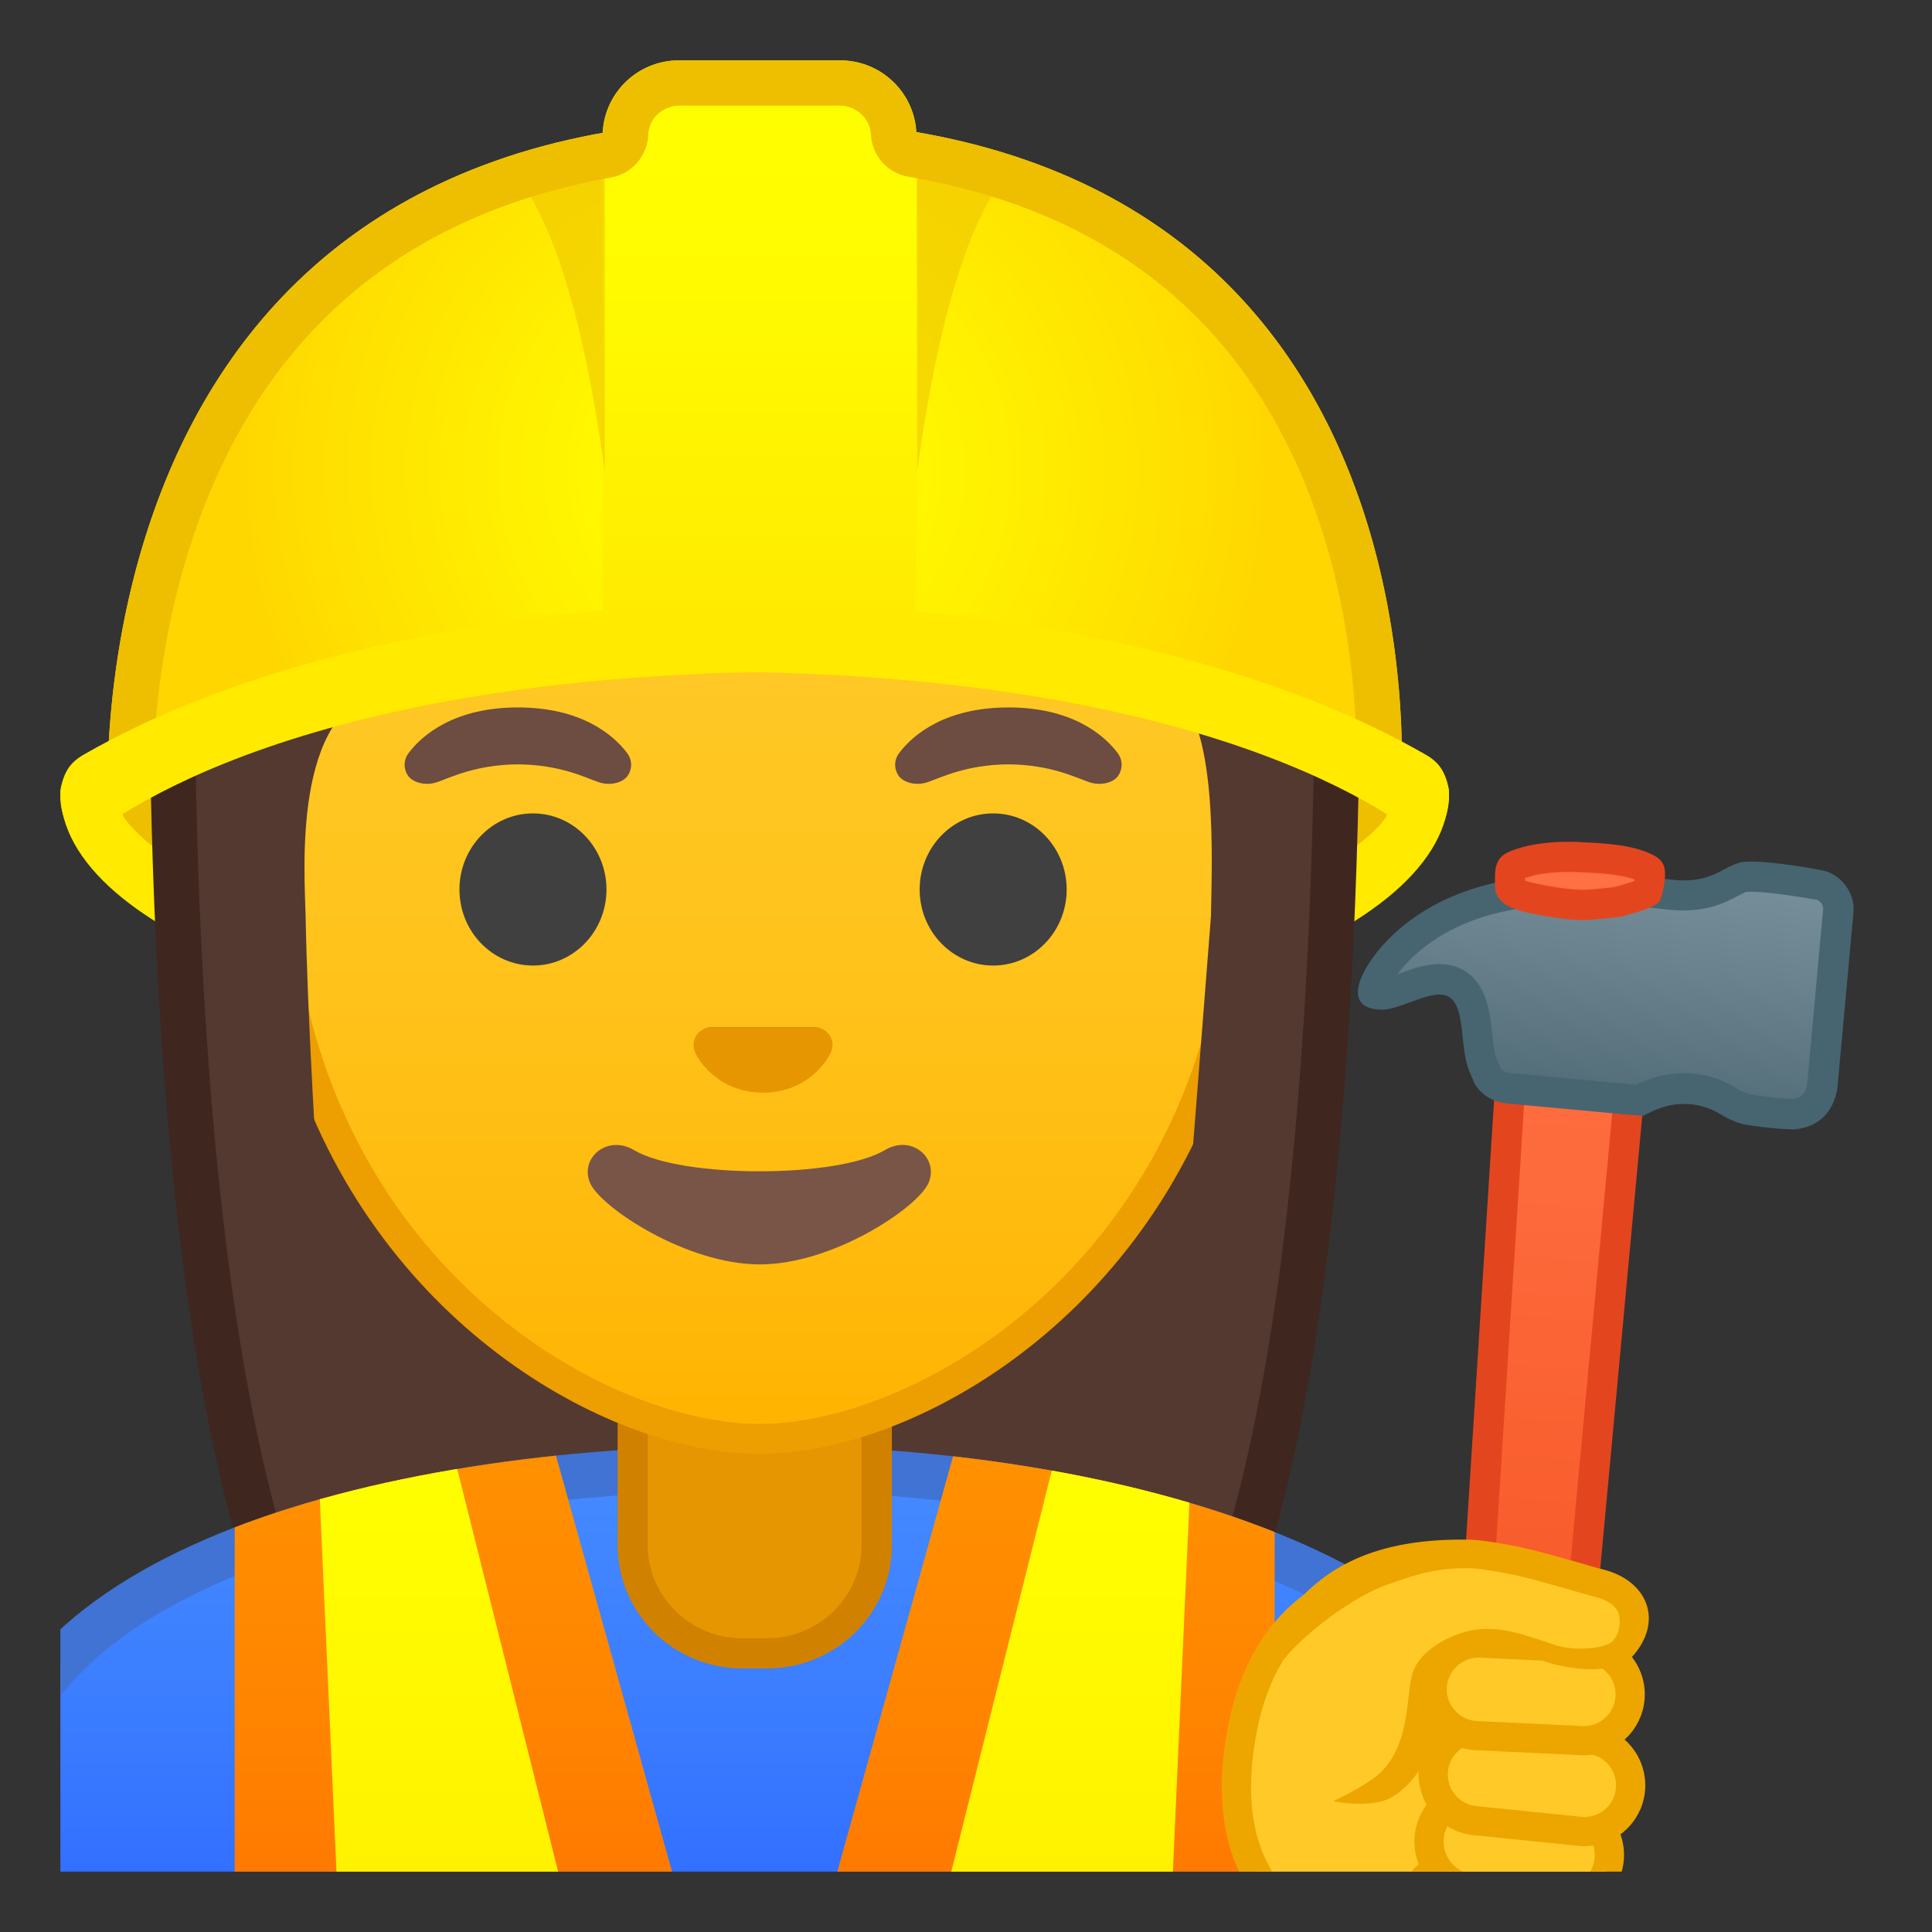 <svg viewBox="0 0 128 128" xmlns="http://www.w3.org/2000/svg" xmlns:xlink="http://www.w3.org/1999/xlink">
  <rect x="0" y="0" width="128" height="128" fill="#333333" stroke="none"/>
  <defs>
    <rect id="o" height="120" width="120" x="4" y="4"/>
  </defs>
  <clipPath id="a">
    <use xlink:href="#o"/>
  </clipPath>
  <path clip-path="url(#a)" d="m4 52.5c0 9.34 20.59 16.92 46 16.92s46-7.57 46-16.92-92-9.35-92 0z" fill="#FFEA00"/>
  <path clip-path="url(#a)" d="m91.38 52.49c-8.12-5.32-19.54-9.71-41.38-9.72-21.85 0.01-33.27 4.4-41.38 9.72-0.62 0.41-0.78 1.21-0.32 1.8 4.45 5.83 23.46 11.57 41.7 11.59 18.24-0.02 38-6.62 41.71-11.58 0.44-0.6 0.3-1.4-0.33-1.81z" fill="#EDBF00"/>
  <g clip-path="url(#a)">
    <defs>
      <rect id="l" height="100.5" width="81.83" x="9.33" y="33.23"/>
    </defs>
    <clipPath id="k">
      <use xlink:href="#l"/>
    </clipPath>
    <g clip-path="url(#k)">
      <radialGradient id="j" cx="-55.495" cy="-131.91" gradientTransform="matrix(.826 0 0 .826 96.09 101.29)" gradientUnits="userSpaceOnUse" r="57.904">
        <stop offset="0" stop-color="#6D4C41"/>
        <stop offset="1" stop-color="#543930"/>
      </radialGradient>
      <path d="m33.02 119.82s-6.8-0.35-10.21-5.09c-7.37-10.23-11.42-35.81-11.42-72.02 0-1.66 0.26-16.4 10.66-26.83 6.75-6.76 16.35-10.19 28.52-10.19 12.08 0 21.52 3.38 28.05 10.04 9.82 10.02 10.04 24.16 9.99 26.89 0 36.31-4.06 61.89-11.42 72.12-3.3 4.59-9.79 5.06-10.25 5.09l-16.94-0.04-16.98 0.03z" fill="url(#j)"/>
      <path d="m50.57 7.19c11.66 0 20.74 3.23 26.98 9.59 9.6 9.8 9.59 24.2 9.56 25.81v0.12c0 35.9-3.96 61.17-11.14 71.15-2.84 3.94-8.55 4.43-9.08 4.46l-16.9-0.03-16.88 0.03c-0.58-0.04-6.25-0.54-9.08-4.46-7.18-9.98-11.14-35.24-11.14-71.17 0-0.63 0.08-15.58 10.22-25.75 6.46-6.47 15.7-9.75 27.46-9.75m0-3c-41.01 0-40.68 37.91-40.68 38.52 0 24.56 1.88 59.25 11.71 72.9 3.9 5.41 11.43 5.71 11.43 5.71l16.97-0.03 16.97 0.03s7.53-0.3 11.43-5.71c9.83-13.65 11.71-48.34 11.71-72.9-0.01-0.61 1.47-38.52-39.54-38.52z" fill="#3F2720"/>
    </g>
  </g>
  <g clip-path="url(#a)">
    <linearGradient id="i" gradientUnits="userSpaceOnUse" x1="50" x2="50" y1="97.258" y2="136.07">
      <stop offset=".003" stop-color="#448AFF"/>
      <stop offset=".404" stop-color="#3B7DFF"/>
      <stop offset="1" stop-color="#2962FF"/>
    </linearGradient>
    <path d="M-0.5,136.07v-15.26c0-16.24,25.36-23.53,50.5-23.56h0.13c25.03,0,50.36,8.09,50.36,23.56 v15.26H-0.5z" fill="url(#i)"/>
    <path d="m50.13 98.76c12.9 0 25.42 2.19 34.36 6 6.62 2.83 14.51 7.91 14.51 16.05v13.76h-98v-13.76c0-15.2 24.61-22.03 49-22.06l0.13 0.01m0-3h-0.13c-25.49 0.03-52 7.28-52 25.06v16.76h104v-16.76c0-16.76-26.26-25.06-51.87-25.06z" fill="#4073D4"/>
  </g>
  <g clip-path="url(#a)">
    <path d="m49.17 109.54c-4 0-7.26-3.22-7.26-7.17v-8.98h16.16v8.98c0 3.96-3.26 7.17-7.26 7.17h-1.64z" fill="#E59600"/>
    <path d="m57.08 94.39v7.98c0 3.4-2.81 6.17-6.26 6.17h-1.65c-3.45 0-6.26-2.77-6.26-6.17v-7.98h14.17m2-2h-18.16v9.98c0 4.51 3.7 8.17 8.26 8.17h1.65c4.56 0 8.26-3.66 8.26-8.17v-9.98h-0.01z" fill="#D18100"/>
  </g>
  <g clip-path="url(#a)">
    <defs>
      <path id="e" d="m-2 120.82v16.76h104v-16.76c0-16.79-26.35-25.09-52-25.06-25.49 0.03-52 7.28-52 25.06z"/>
    </defs>
    <clipPath id="d">
      <use xlink:href="#e"/>
    </clipPath>
    <g clip-path="url(#d)">
      <linearGradient id="h" gradientUnits="userSpaceOnUse" x1="31.928" x2="31.928" y1="95.917" y2="136.87">
        <stop offset=".003" stop-color="#FF9100"/>
        <stop offset=".44" stop-color="#FF8400"/>
        <stop offset="1" stop-color="#FF6D00"/>
      </linearGradient>
      <path d="m15.55 100.54v37.03h32.76l-12.13-43.48c-7.72 1.24-14.88 3.34-20.63 6.45z" fill="url(#h)"/>
      <linearGradient id="g" gradientUnits="userSpaceOnUse" x1="30.757" x2="30.757" y1="95.996" y2="137.57">
        <stop offset=".003" stop-color="#ff0"/>
        <stop offset=".678" stop-color="#FFF200"/>
        <stop offset="1" stop-color="#FFEA00"/>
      </linearGradient>
      <path d="m21.13 98.01 1.77 39.57h17.48l-10.58-42.22c-3.05 0.72-5.96 1.6-8.67 2.65z" fill="url(#g)"/>
      <linearGradient id="y" gradientTransform="matrix(-1 0 0 1 126.24 0)" gradientUnits="userSpaceOnUse" x1="58.169" x2="58.169" y1="95.917" y2="136.87">
        <stop offset=".003" stop-color="#FF9100"/>
        <stop offset=".44" stop-color="#FF8400"/>
        <stop offset="1" stop-color="#FF6D00"/>
      </linearGradient>
      <path d="m84.45 100.54v37.03h-32.76l12.12-43.48c7.73 1.24 14.89 3.34 20.64 6.45z" fill="url(#y)"/>
      <linearGradient id="x" gradientTransform="matrix(-1 0 0 1 126.24 0)" gradientUnits="userSpaceOnUse" x1="56.998" x2="56.998" y1="95.996" y2="137.57">
        <stop offset=".003" stop-color="#ff0"/>
        <stop offset=".678" stop-color="#FFF200"/>
        <stop offset="1" stop-color="#FFEA00"/>
      </linearGradient>
      <path d="m78.87 98.01-1.77 39.57h-17.48l10.58-42.22c3.05 0.72 5.96 1.6 8.67 2.65z" fill="url(#x)"/>
    </g>
  </g>
  <g clip-path="url(#a)">
    <defs>
      <rect id="w" height="106.64" width="85.41" x="10.45" y="14.83"/>
    </defs>
    <clipPath id="v">
      <use xlink:href="#w"/>
    </clipPath>
    <g clip-path="url(#v)">
      <linearGradient id="u" gradientUnits="userSpaceOnUse" x1="50.306" x2="50.306" y1="94.77" y2="17.947">
        <stop offset="0" stop-color="#FFB300"/>
        <stop offset=".102" stop-color="#FFB809"/>
        <stop offset=".371" stop-color="#FFC21A"/>
        <stop offset=".659" stop-color="#FFC825"/>
        <stop offset="1" stop-color="#FFCA28"/>
      </linearGradient>
      <path d="m50.31 95.33c-2.3 0-4.91-0.5-7.56-1.43-11.33-4.01-24.57-16.34-24.57-37.88 0-28.72 17.31-38.91 32.13-38.91s32.13 10.19 32.13 38.91c0 21.58-13.26 33.9-24.61 37.9-2.64 0.92-5.24 1.41-7.52 1.41z" fill="url(#u)"/>
      <path d="m50.31 18.1c8.41 0 16.06 3.25 21.55 9.15 6.27 6.73 9.58 16.68 9.58 28.77 0 21.06-12.9 33.07-23.94 36.96-2.53 0.89-5.01 1.36-7.19 1.36-2.19 0-4.69-0.48-7.23-1.38-11.03-3.9-23.9-15.92-23.9-36.94 0-12.09 3.31-22.03 9.58-28.77 5.48-5.9 13.14-9.15 21.55-9.15m0-2c-17.2 0-33.13 12.79-33.13 39.91 0 21.79 13.49 34.67 25.23 38.83 2.8 0.99 5.5 1.49 7.9 1.49 2.38 0 5.07-0.49 7.85-1.47 11.76-4.14 25.28-17.03 25.28-38.84 0-27.13-15.93-39.92-33.13-39.92z" fill="#ED9E00"/>
      <defs>
        <path id="t" d="m16.41 88.91-1.5-51.44c0-16.95 15.78-29.85 32.73-29.85h4.93c16.95 0 32.54 12.9 32.54 29.85l-1.5 51.18-67.2 0.26z"/>
      </defs>
      <clipPath id="s">
        <use xlink:href="#t"/>
      </clipPath>
      <g clip-path="url(#s)">
        <radialGradient id="r" cx="-65.916" cy="-123.06" gradientTransform="matrix(.796 0 0 .796 102.47 97.6)" gradientUnits="userSpaceOnUse" r="48.206">
          <stop offset="0" stop-color="#6D4C41"/>
          <stop offset="1" stop-color="#543930"/>
        </radialGradient>
        <path d="m87.89 42.71s1.02-35.57-37.81-35.57-37.97 35.57-37.97 35.57 0.33 45.48 3.2 51.39 7.2 5.71 7.2 5.71-2.03-26.54-2.26-39.04c-0.06-2.92-0.94-13.73 5.16-15.09 22.35-5.02 35-16.88 35-16.88 3.29 7.19 13.58 14.19 17.27 16.86 3.03 2.19 2.61 11.2 2.55 15.03l-3.05 39.06s4.68 0.37 7.65-5.64c2.97-6.03 3.06-51.4 3.06-51.4z" fill="url(#r)"/>
      </g>
      <path d="m54.37 68.12c-0.1-0.04-0.21-0.07-0.32-0.08h-6.99c-0.11 0.01-0.21 0.04-0.32 0.08-0.63 0.26-0.98 0.91-0.68 1.61s1.69 2.66 4.49 2.66 4.19-1.96 4.49-2.66c0.31-0.7-0.04-1.36-0.67-1.61z" fill="#E59600"/>
      <ellipse cx="35.31" cy="58.93" fill="#404040" rx="4.87" ry="5.04"/>
      <ellipse cx="65.8" cy="58.93" fill="#404040" rx="4.87" ry="5.04"/>
      <path d="m41.54 49.88c-0.93-1.23-3.07-3.01-7.23-3.01s-6.31 1.79-7.23 3.01c-0.41 0.54-0.31 1.17-0.02 1.55 0.26 0.35 1.04 0.68 1.9 0.39s2.54-1.16 5.35-1.18c2.81 0.02 4.49 0.89 5.35 1.18s1.64-0.03 1.9-0.39c0.29-0.38 0.39-1.01-0.02-1.55z" fill="#6D4C41"/>
      <path d="m74.04 49.88c-0.93-1.23-3.07-3.01-7.23-3.01s-6.31 1.79-7.23 3.01c-0.41 0.54-0.31 1.17-0.02 1.55 0.26 0.35 1.04 0.68 1.9 0.39s2.54-1.16 5.35-1.18c2.81 0.02 4.49 0.89 5.35 1.18s1.64-0.03 1.9-0.39c0.28-0.38 0.39-1.01-0.02-1.55z" fill="#6D4C41"/>
      <path d="m58.62 76.2c-3.15 1.87-13.46 1.87-16.61 0-1.81-1.07-3.65 0.57-2.9 2.21 0.74 1.61 6.37 5.36 11.23 5.36s10.42-3.75 11.16-5.36c0.75-1.64-1.07-3.29-2.88-2.21z" fill="#795548"/>
    </g>
  </g>
  <g clip-path="url(#a)">
    <radialGradient id="c" cx="50" cy="31.676" gradientTransform="matrix(1 0 0 .981 0 .078)" gradientUnits="userSpaceOnUse" r="34.638">
      <stop offset="0" stop-color="#ff0"/>
      <stop offset=".325" stop-color="#FFF600"/>
      <stop offset=".854" stop-color="#FFDE00"/>
      <stop offset=".998" stop-color="#FFD600"/>
    </radialGradient>
    <path d="m50.41 7.92c-46.75 0-43.23 46.43-43.23 46.43s12.21-10.8 43.5-10.8 42.09 9.8 42.09 9.8 4.4-45.43-42.36-45.43z" fill="url(#c)"/>
    <linearGradient id="q" gradientUnits="userSpaceOnUse" x1="50.321" x2="50.321" y1="4.735" y2="41.773">
      <stop offset="0" stop-color="#ff0"/>
      <stop offset=".446" stop-color="#FFF900"/>
      <stop offset="1" stop-color="#FFEA00"/>
    </linearGradient>
    <path d="m60.72 42.15h-20.8v-33.1c0-2.79 2.26-5.05 5.05-5.05h10.7c2.79 0 5.05 2.26 5.05 5.05v33.1z" fill="url(#q)"/>
    <defs>
      <path id="f" d="m50.41 7.92c-46.75 0-43.23 46.43-43.23 46.43s12.21-10.8 43.5-10.8 42.09 9.8 42.09 9.8 4.4-45.43-42.36-45.43z"/>
    </defs>
    <clipPath id="b">
      <use xlink:href="#f"/>
    </clipPath>
    <path clip-path="url(#b)" d="m33.12 10.23 6.95-2.3v23.29c-1.41-10.07-3.43-17.35-6.95-20.99z" fill="#EDBF00" opacity=".5"/>
    <path clip-path="url(#b)" d="m67.71 10.23-6.95-2.3v23.29c1.41-10.07 3.43-17.35 6.95-20.99z" fill="#EDBF00" opacity=".5"/>
    <path d="m55.62 7c1.11 0 2.03 0.84 2.08 1.91 0.07 1.4 1.1 2.57 2.49 2.8 13.61 2.34 22.72 9.9 27.07 22.45 1.8 5.19 2.4 10.24 2.56 13.81-6.1-3.12-18.28-7.41-39.14-7.41-21.22 0-34.04 4.85-40.44 8.27 0.24-3.65 0.94-8.76 2.82-14.03 4.58-12.85 13.81-20.6 27.42-23.04 1.39-0.25 2.41-1.43 2.47-2.83 0.03-1.08 0.95-1.93 2.07-1.93h10.6m0-3h-10.6c-2.75 0-4.97 2.14-5.08 4.81-35.73 6.39-32.76 45.54-32.76 45.54s12.21-10.8 43.5-10.8 42.09 9.8 42.09 9.8 3.72-38.44-32.08-44.6c-0.13-2.64-2.34-4.75-5.07-4.75z" fill="#EDBF00"/>
    <path d="M95.53,50.99c-0.25-0.42-0.63-0.74-1.07-0.99C76.36,39.59,50,39.93,50,39.93S23.64,39.59,5.54,50 c-0.44,0.25-0.82,0.57-1.07,0.99c-0.53,0.9-0.97,2.61,0.75,5.08c0,0,10.95-10.85,44.78-11.54c33.82,0.68,44.78,11.54,44.78,11.54 C96.5,53.6,96.06,51.89,95.53,50.99z" fill="#FFEA00"/>
  </g>
  <g clip-path="url(#a)">
    <linearGradient id="p" gradientTransform="matrix(.996 -.088 .088 .996 -7.771 10.196)" gradientUnits="userSpaceOnUse" x1="107.68" x2="98.603" y1="58.023" y2="119.99">
      <stop offset="0" stop-color="#FF7043"/>
      <stop offset=".327" stop-color="#FD6A3C"/>
      <stop offset=".811" stop-color="#F75928"/>
      <stop offset="1" stop-color="#F4511E"/>
    </linearGradient>
    <path d="m99.69 132.24c-0.13 0-0.25 0-0.38-0.01-1.15-0.08-2.22-0.51-2.73-1.1-0.19-0.21-0.27-0.42-0.26-0.6l3.8-59.59 7.91 0.52-5.52 59.45c-0.05 0.64-1.21 1.33-2.82 1.33z" fill="url(#p)"/>
    <path d="m101.05 72 5.89 0.39-5.42 58.35c-0.17 0.17-0.78 0.51-1.83 0.51-0.1 0-0.21 0-0.31-0.01-1.19-0.08-1.88-0.55-2.05-0.76l3.72-58.48m-1.87-2.13-3.86 60.58c-0.1 1.38 1.67 2.62 3.92 2.77 0.15 0.01 0.3 0.01 0.45 0.01 2.05 0 3.72-0.96 3.82-2.24l5.61-60.47-9.94-0.65z" fill="#E3461E"/>
    <linearGradient id="n" gradientTransform="matrix(.996 -.088 .088 .996 -7.771 10.196)" gradientUnits="userSpaceOnUse" x1="110.89" x2="106.22" y1="56.004" y2="76.041">
      <stop offset="0" stop-color="#78909C"/>
      <stop offset=".359" stop-color="#6A828E"/>
      <stop offset=".768" stop-color="#546E7A"/>
      <stop offset="1" stop-color="#546E7A"/>
    </linearGradient>
    <path d="m118.77 73.81c-0.27-0.01-1.59-0.07-3.04-0.31-0.63-0.19-1-0.4-1.29-0.58-0.86-0.52-1.85-0.8-2.87-0.8-0.62 0-1.24 0.1-1.83 0.3-0.47 0.16-0.87 0.35-1.11 0.47l-0.81-0.07c-0.27-0.02-0.5-0.04-0.62-0.06l-7.26-0.67c-0.63-0.06-1.17-0.39-1.41-0.87-0.08-0.16-0.32-0.76-0.36-0.89-0.15-0.48-0.22-1.12-0.28-1.73-0.16-1.48-0.35-3.33-2.04-3.67-0.15-0.03-0.32-0.05-0.49-0.05-0.74 0-1.54 0.29-2.31 0.58-0.52 0.19-1.12 0.41-1.45 0.43h-0.02c-0.4 0-0.58-0.07-0.63-0.11 0.01 0-0.04-0.25 0.29-0.91 0.19-0.39 2.02-3.8 7.33-5.24 1.85-0.5 4-0.75 6.4-0.75 2.29 0 4.24 0.23 5.29 0.35 0.33 0.04 0.58 0.07 0.72 0.08 0.2 0.01 0.38 0.02 0.56 0.02 1.56 0 2.45-0.47 3.16-0.84 0.33-0.17 0.59-0.31 0.87-0.38 0.02-0.01 0.14-0.03 0.46-0.03 1.45 0 4.24 0.5 4.27 0.51 0.62 0.06 0.96 0.39 1.12 0.58 0.28 0.33 0.42 0.75 0.39 1.12l-1.08 11.71c-0.2 1.12-0.81 1.7-1.96 1.81z" fill="url(#n)"/>
    <path d="m116.02 59.08c1.13 0 3.33 0.36 4.08 0.49 0.06 0.01 0.12 0.02 0.17 0.02 0.17 0.02 0.3 0.14 0.36 0.21 0.14 0.16 0.17 0.33 0.16 0.39l-1.06 11.62c-0.15 0.75-0.44 0.93-0.99 0.99-0.35-0.01-1.5-0.07-2.78-0.29-0.48-0.15-0.76-0.31-1-0.46-1.01-0.62-2.19-0.95-3.4-0.95-0.73 0-1.46 0.12-2.15 0.36-0.39 0.13-0.72 0.28-0.97 0.4l-0.57-0.05c-0.2-0.01-0.38-0.03-0.5-0.04-0.03-0.01-0.07-0.01-0.11-0.01l-7.25-0.67c-0.32-0.03-0.54-0.19-0.6-0.32s-0.26-0.62-0.3-0.74c-0.12-0.39-0.18-0.98-0.24-1.54-0.16-1.52-0.43-4.06-2.83-4.55-0.22-0.05-0.45-0.07-0.69-0.07-0.91 0-1.8 0.32-2.66 0.64-0.03 0.01-0.07 0.03-0.11 0.04 0.95-1.3 2.96-3.08 6.22-3.96 1.77-0.48 3.83-0.72 6.14-0.72 2.24 0 4.14 0.23 5.17 0.35 0.36 0.04 0.62 0.07 0.77 0.08 0.22 0.01 0.43 0.02 0.63 0.02 1.81 0 2.9-0.58 3.63-0.96 0.27-0.14 0.48-0.25 0.6-0.28 0.01 0.01 0.09 0 0.28 0m0-2c-0.29 0-0.53 0.02-0.7 0.06-1.14 0.28-1.76 1.19-3.79 1.19-0.16 0-0.32-0.01-0.49-0.02-0.59-0.04-3.03-0.43-6.07-0.43-2.07 0-4.43 0.18-6.66 0.79-4.89 1.32-7.26 4.34-7.96 5.76-1.12 2.25 0.51 2.46 1.16 2.46h0.15c1.03-0.05 2.65-1 3.71-1 0.1 0 0.2 0.01 0.29 0.03 1.46 0.3 1.03 2.99 1.57 4.73 0.05 0.17 0.32 0.83 0.42 1.04 0.38 0.76 1.2 1.33 2.21 1.42l7.24 0.67c0.13 0.01 0.37 0.04 0.65 0.06l1.07 0.09c0.08 0 0.58-0.32 1.25-0.54 0.49-0.17 1-0.25 1.51-0.25 0.82 0 1.64 0.22 2.35 0.65 0.39 0.24 0.85 0.49 1.59 0.7 1.74 0.3 3.29 0.34 3.29 0.34 1.64-0.13 2.63-1.07 2.92-2.72l1.07-11.71c0.12-1.23-0.88-2.64-2.33-2.78-0.01-0.02-2.89-0.54-4.45-0.54z" fill="#476570"/>
    <linearGradient id="m" gradientTransform="matrix(.997 -.079 .079 .997 -2.89 13.743)" gradientUnits="userSpaceOnUse" x1="103.62" x2="92.831" y1="53.197" y2="103.94">
      <stop offset="0" stop-color="#FF7043"/>
      <stop offset=".327" stop-color="#FD6A3C"/>
      <stop offset=".811" stop-color="#F75928"/>
      <stop offset="1" stop-color="#F4511E"/>
    </linearGradient>
    <path d="m104.68 59.94c-0.91-0.04-1.86-0.17-3.06-0.42-0.59-0.12-1.02-0.26-1.28-0.42-0.19-0.11-0.27-0.25-0.27-0.28l-0.01-0.23c-0.01-0.34-0.03-0.73 0.04-0.97 0.05-0.16 0.06-0.22 0.76-0.45 0.83-0.27 1.86-0.4 3.08-0.4 0.29 0 0.57 0.01 0.85 0.02 1.45 0.07 3.06 0.15 4.25 0.71 0.29 0.14 0.29 0.14 0.29 0.49-0.01 0.35-0.09 0.69-0.2 1.1-0.06 0.03-0.16 0.07-0.24 0.11l-0.16 0.07c-0.23 0.1-0.48 0.17-0.73 0.24-0.18 0.05-0.35 0.1-0.52 0.16-0.3 0.1-0.67 0.13-1.06 0.16l-0.37 0.04c-0.38 0.04-0.75 0.08-1.14 0.08-0.08-0.01-0.15-0.01-0.23-0.01z" fill="url(#m)"/>
    <path d="m103.94 57.77c0.27 0 0.54 0.01 0.83 0.02 1.2 0.06 2.53 0.12 3.53 0.48-0.01 0.03-0.01 0.07-0.02 0.1-0.14 0.06-0.35 0.12-0.56 0.18-0.19 0.05-0.38 0.11-0.56 0.17-0.19 0.06-0.52 0.09-0.84 0.12l-0.29 0.03-0.1 0.01c-0.39 0.04-0.72 0.07-1.04 0.07h-0.18c-0.86-0.04-1.75-0.16-2.9-0.4-0.38-0.08-0.62-0.15-0.77-0.21v-0.17c0.04-0.01 0.08-0.03 0.13-0.04 0.73-0.25 1.66-0.36 2.77-0.36m-2.88 0.12m2.88-2.12c-1.16 0-2.35 0.12-3.38 0.45-0.78 0.25-1.22 0.45-1.42 1.12-0.14 0.47-0.09 1.03-0.08 1.51 0.01 0.44 0.33 0.86 0.76 1.12 0.45 0.26 1.06 0.43 1.58 0.54 1.07 0.22 2.11 0.39 3.22 0.44 0.09 0 0.18 0.01 0.27 0.01 0.45 0 0.89-0.05 1.34-0.1 0.51-0.05 1.06-0.07 1.55-0.23 0.43-0.14 0.93-0.25 1.34-0.43 0.52-0.23 0.82-0.31 0.95-0.8 0.12-0.46 0.23-0.89 0.24-1.37 0.02-0.66-0.13-1.07-0.86-1.42-1.38-0.66-3.12-0.74-4.64-0.81-0.26-0.03-0.56-0.03-0.87-0.03z" fill="#E3461E"/>
  </g>
  <g clip-path="url(#a)">
    <path d="m100.82 129.79-8-0.25c-6.96-0.71-11.7-4.77-10.79-13.12 1.97-18.12 21.83-12.18 23.64-6.3 2.7 8.8-1.75 19.98-4.85 19.67z" fill="#FFCA28" stroke="#EDA600" stroke-linecap="round" stroke-linejoin="round" stroke-miterlimit="10" stroke-width="1.937"/>
    <path d="m93.5 126v0c-0.27 1.7 0.89 3.29 2.59 3.57l4.33 0.69c1.7 0.27 3.29-0.89 3.57-2.59v0c0.27-1.7-0.89-3.29-2.59-3.57l-4.33-0.69c-1.7-0.27-3.3 0.89-3.57 2.59z" fill="#FFCA28" stroke="#EDA600" stroke-linecap="round" stroke-linejoin="round" stroke-miterlimit="10" stroke-width="1.669"/>
    <path d="m94.71 121.54v0c-0.26 1.71 0.91 3.31 2.62 3.58l5.68 0.87c1.71 0.26 3.31-0.91 3.58-2.62v0c0.26-1.71-0.91-3.31-2.62-3.58l-5.68-0.87c-1.71-0.26-3.32 0.91-3.58 2.62z" fill="#FFCA28" stroke="#EDA600" stroke-linecap="round" stroke-linejoin="round" stroke-miterlimit="10" stroke-width="1.937"/>
    <path d="m94.97 117.26v0c-0.17 1.68 1.05 3.19 2.74 3.36l6.95 0.71c1.68 0.17 3.19-1.05 3.36-2.74v0c0.17-1.68-1.05-3.19-2.74-3.36l-6.95-0.71c-1.69-0.17-3.19 1.05-3.36 2.74z" fill="#FFCA28" stroke="#EDA600" stroke-linecap="round" stroke-linejoin="round" stroke-miterlimit="10" stroke-width="1.937"/>
    <path d="m94.89 111.78v0c-0.08 1.69 1.23 3.13 2.92 3.21l6.98 0.33c1.69 0.08 3.13-1.23 3.21-2.92v0c0.08-1.69-1.23-3.13-2.92-3.21l-6.98-0.33c-1.69-0.08-3.13 1.23-3.21 2.92z" fill="#FFCA28" stroke="#EDA600" stroke-linecap="round" stroke-linejoin="round" stroke-miterlimit="10" stroke-width="1.937"/>
    <path d="m105.57 104.92c-0.77-0.19-3.45-1.06-5.22-1.45-0.67-0.15-2.45-0.48-3.13-0.49-2.18-0.04-9.12 2.5-10.74 4.1-0.79 0.78-5.75 12.15 4.03 10.37 4.09-0.52 3.01-5.45 4.36-6.82 1.03-1.05 2.7-2.6 7.64-0.91 1.38 0.47 3.76 0.45 4.63-0.6 1.51-1.83 0.67-3.64-1.57-4.2z" fill="#FFCA28"/>
    <path d="m109.09 106.31c-0.38-1.13-1.46-1.99-2.96-2.35-0.26-0.06-0.74-0.2-1.32-0.37-1.17-0.34-2.78-0.8-4-1.07-0.62-0.14-2.52-0.49-3.38-0.51-6.63-0.15-9.7 2.08-11.66 4.3-1.29 1.45-0.98 4.03-0.63 3.54 0.69-0.95 3.8-3.73 6.56-4.78 2.42-0.92 3.83-1.2 5.72-1.17 0.58 0.01 2.26 0.31 2.97 0.46 1.15 0.25 2.72 0.71 3.87 1.04 0.62 0.18 1.13 0.33 1.4 0.39 0.83 0.2 1.41 0.6 1.57 1.1 0.14 0.43 0.13 1.25-0.34 1.79-0.49 0.57-2.61 0.73-3.88 0.3-1.8-0.6-3.74-1.37-5.64-0.94-1.44 0.33-3.14 1.25-3.71 2.6-0.56 1.32-0.09 4.75-2.2 6.8-0.87 0.84-3.13 1.89-3.13 1.89s2.47 0.54 3.86-0.25c1.96-1.12 2.9-3.62 3.29-5.64 0.17-0.9 0.14-2.5 0.42-2.76 0.87-0.86 1.88-2.12 6.41-0.61 1.58 0.52 4.68 1.03 5.95-0.45 0.89-1.06 1.19-2.24 0.83-3.31z" fill="#EDA600"/>
  </g>
</svg>